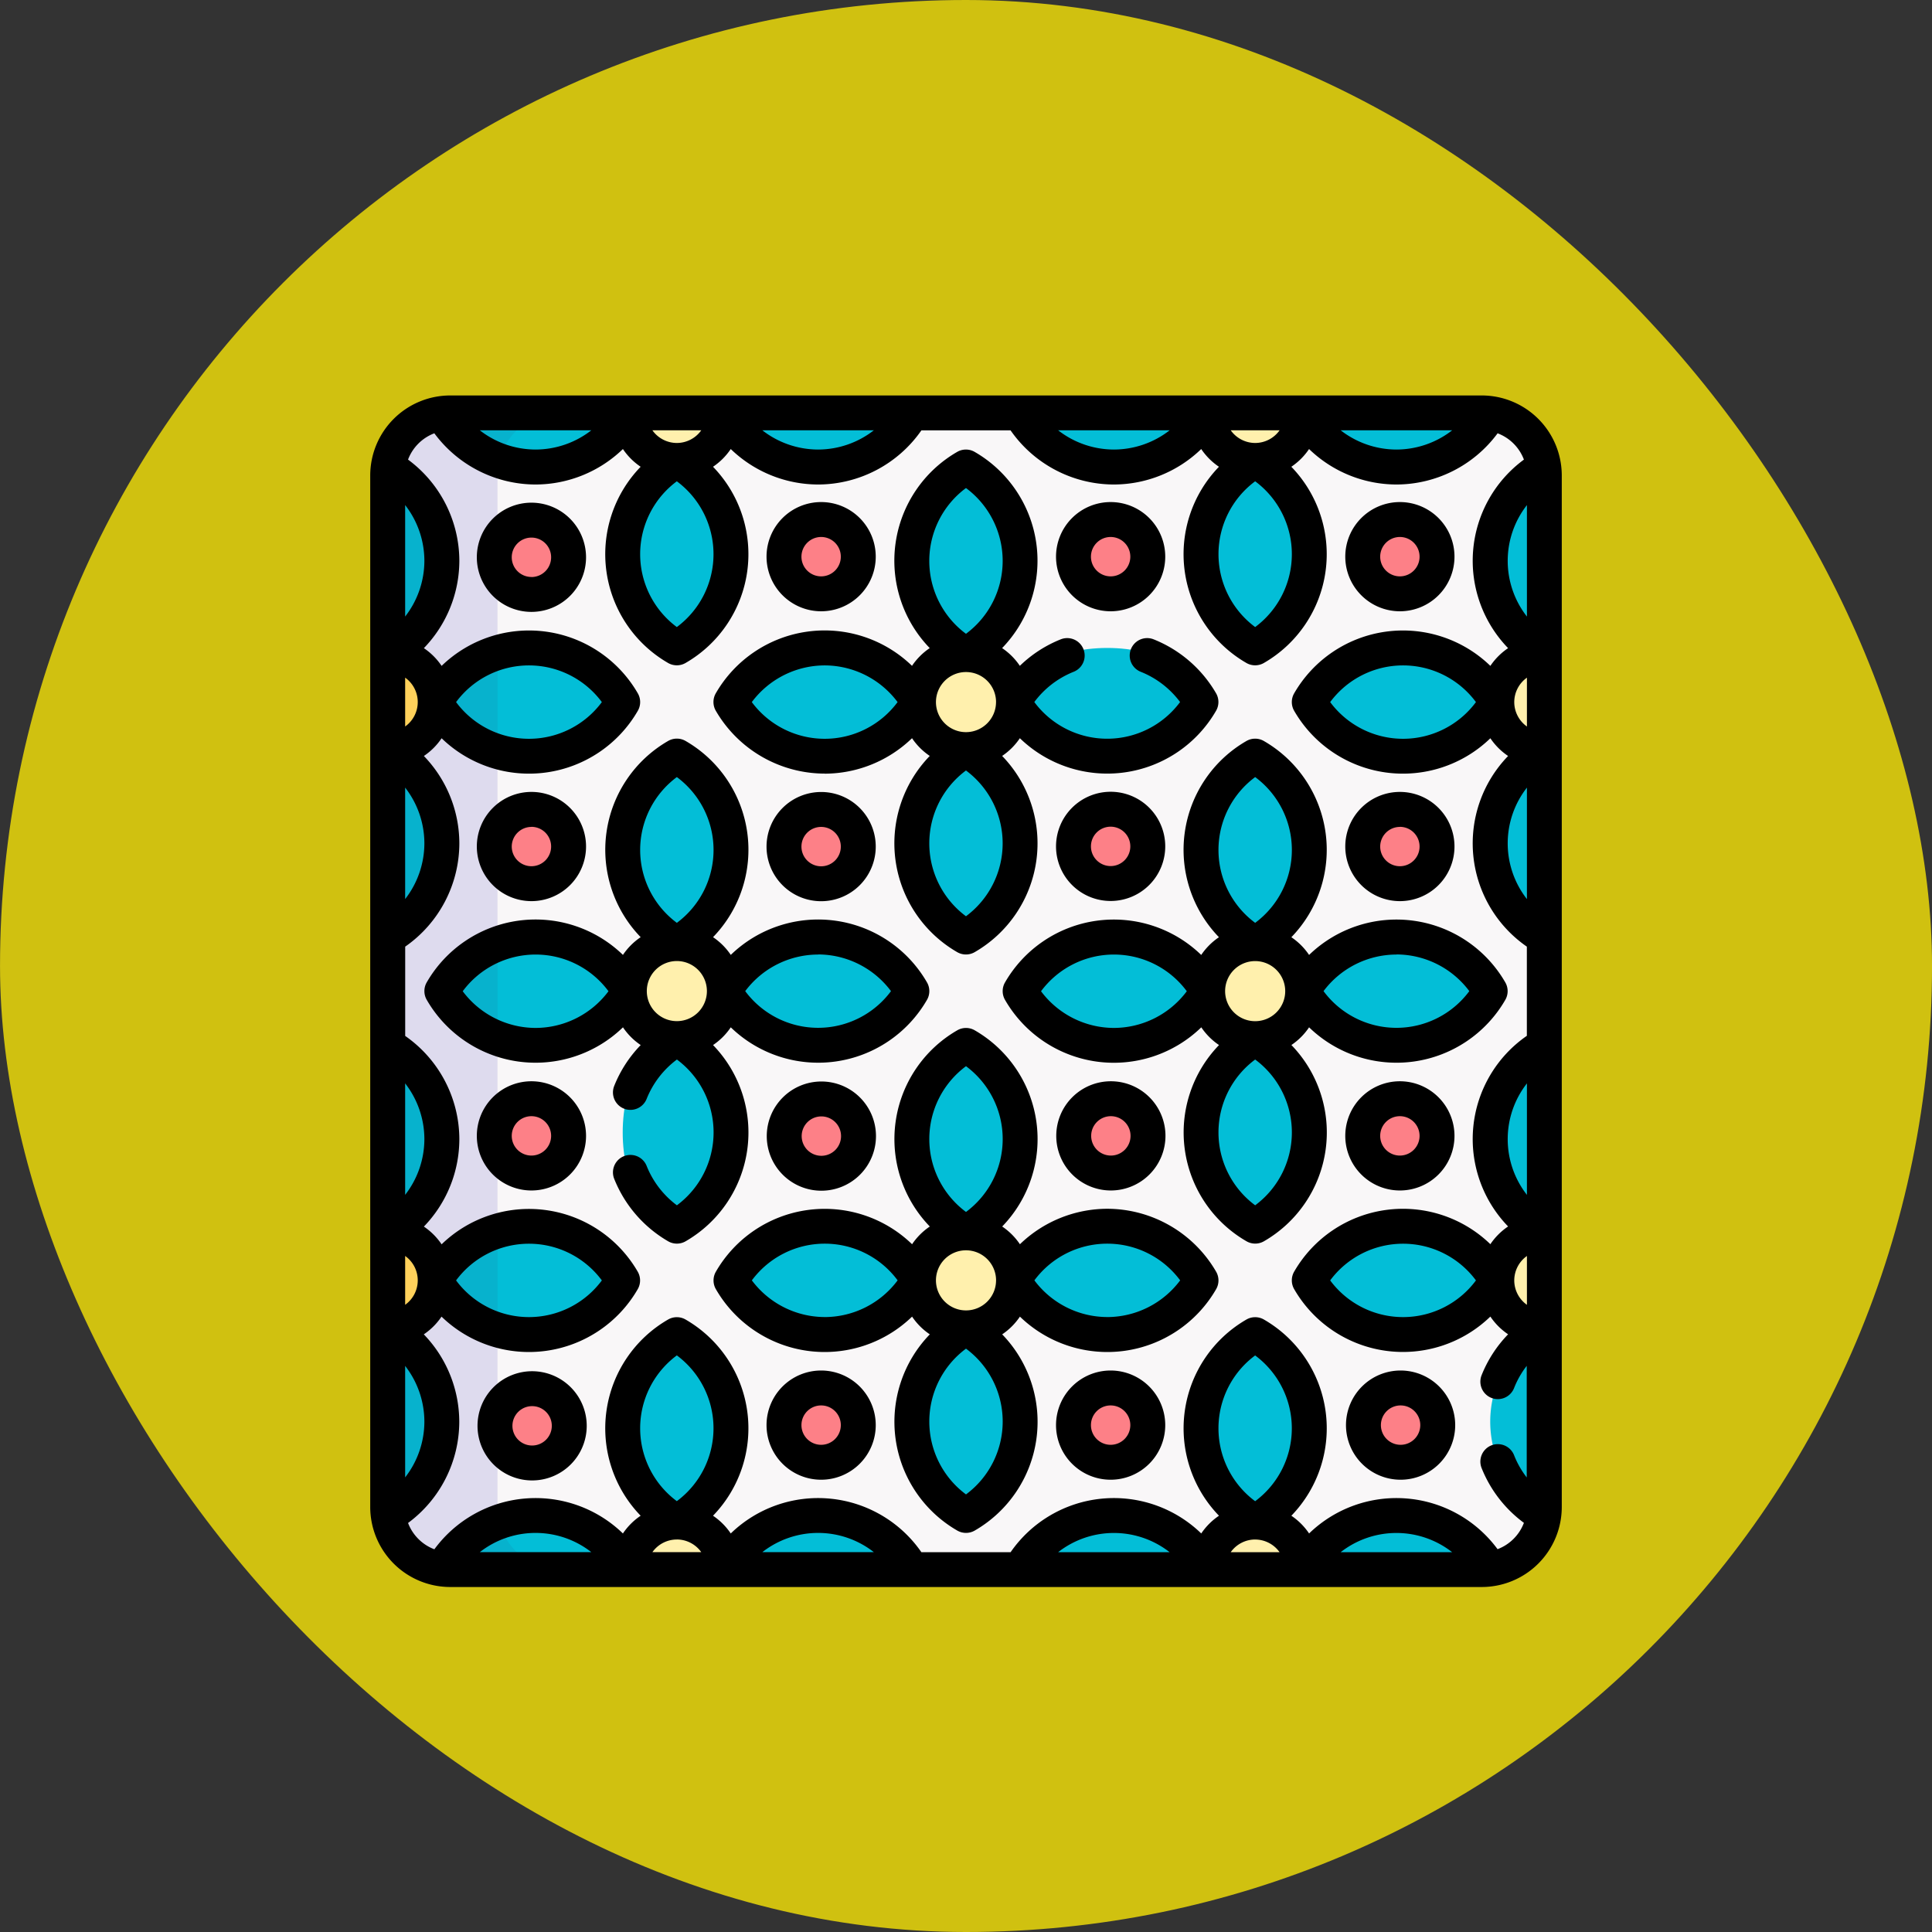 <svg xmlns="http://www.w3.org/2000/svg" width="76.246" height="76.246" viewBox="0 0 76.246 76.246">
  <rect x="0" y="0" width="76.246" height="76.246" fill="#333333" stroke="none"/>
  <g id="Group_1099746" data-name="Group 1099746" transform="translate(-757.025 -5799)">
    <g id="Group_1099707" data-name="Group 1099707" transform="translate(-331.025 4913)">
      <g id="Group_1099487" data-name="Group 1099487" transform="translate(69.051 -5878)">
        <g id="Group_1098742" data-name="Group 1098742" transform="translate(1019 6764)">
          <rect id="Rectangle_400898" data-name="Rectangle 400898" width="76.246" height="76.246" rx="38.123" transform="translate(0 0)" fill="#d0c110"/>
          <rect id="Rectangle_400907" data-name="Rectangle 400907" width="76.246" height="76.246" rx="38.123" transform="translate(0 0)" fill="none"/>
        </g>
      </g>
    </g>
    <g id="loseta" transform="translate(771.636 5814.607)">
      <g id="Group_1099744" data-name="Group 1099744" transform="translate(0.689 0.689)">
        <path id="Path_1241907" data-name="Path 1241907" d="M50.68,53.146H9.966A2.466,2.466,0,0,1,7.5,50.68V9.966A2.466,2.466,0,0,1,9.966,7.5H50.68a2.466,2.466,0,0,1,2.466,2.466V50.68a2.466,2.466,0,0,1-2.466,2.466Z" transform="translate(-7.5 -7.5)" fill="#f9f7f8"/>
        <path id="Path_1241908" data-name="Path 1241908" d="M14.3,53.147H9.966A2.466,2.466,0,0,1,7.5,50.681V9.967A2.466,2.466,0,0,1,9.966,7.5H14.3a2.466,2.466,0,0,0-2.466,2.466V50.681A2.466,2.466,0,0,0,14.3,53.147Z" transform="translate(-7.5 -7.501)" fill="#dedbee"/>
        <g id="Group_1099713" data-name="Group 1099713" transform="translate(4.207 4.207)">
          <circle id="Ellipse_11563" data-name="Ellipse 11563" cx="1.466" cy="1.466" r="1.466" transform="translate(11.434 11.443)" fill="#fd8087"/>
          <circle id="Ellipse_11564" data-name="Ellipse 11564" cx="1.466" cy="1.466" r="1.466" transform="translate(22.867 22.858)" fill="#fd8087"/>
          <circle id="Ellipse_11565" data-name="Ellipse 11565" cx="1.466" cy="1.466" r="1.466" transform="translate(0 11.443)" fill="#fd8087"/>
          <circle id="Ellipse_11566" data-name="Ellipse 11566" cx="1.466" cy="1.466" r="1.466" transform="translate(0 22.858)" fill="#fd8087"/>
          <circle id="Ellipse_11567" data-name="Ellipse 11567" cx="1.466" cy="1.466" r="1.466" transform="translate(34.273 11.443)" fill="#fd8087"/>
          <circle id="Ellipse_11568" data-name="Ellipse 11568" cx="1.466" cy="1.466" r="1.466" transform="translate(34.273 22.858)" fill="#fd8087"/>
          <circle id="Ellipse_11569" data-name="Ellipse 11569" cx="1.466" cy="1.466" r="1.466" transform="translate(34.301 34.273)" fill="#fd8087"/>
          <circle id="Ellipse_11570" data-name="Ellipse 11570" cx="1.466" cy="1.466" r="1.466" transform="translate(0 0.028)" fill="#fd8087"/>
          <circle id="Ellipse_11571" data-name="Ellipse 11571" cx="1.466" cy="1.466" r="1.466" transform="translate(22.858 11.434)" fill="#fd8087"/>
          <circle id="Ellipse_11572" data-name="Ellipse 11572" cx="1.466" cy="1.466" r="1.466" transform="translate(11.434)" fill="#fd8087"/>
          <circle id="Ellipse_11573" data-name="Ellipse 11573" cx="1.466" cy="1.466" r="1.466" transform="translate(22.858)" fill="#fd8087"/>
          <circle id="Ellipse_11574" data-name="Ellipse 11574" cx="1.466" cy="1.466" r="1.466" transform="translate(11.443 22.867)" fill="#fd8087"/>
          <circle id="Ellipse_11575" data-name="Ellipse 11575" cx="1.466" cy="1.466" r="1.466" transform="translate(0.028 34.301)" fill="#fd8087"/>
          <circle id="Ellipse_11576" data-name="Ellipse 11576" cx="1.466" cy="1.466" r="1.466" transform="translate(34.273)" fill="#fd8087"/>
          <circle id="Ellipse_11577" data-name="Ellipse 11577" cx="1.466" cy="1.466" r="1.466" transform="translate(11.434 34.273)" fill="#fd8087"/>
          <circle id="Ellipse_11578" data-name="Ellipse 11578" cx="1.466" cy="1.466" r="1.466" transform="translate(22.858 34.273)" fill="#fd8087"/>
        </g>
        <g id="Group_1099743" data-name="Group 1099743" transform="translate(0 0)">
          <g id="Group_1099718" data-name="Group 1099718" transform="translate(24.96 0)">
            <g id="Group_1099715" data-name="Group 1099715" transform="translate(11.411 2.137)">
              <g id="Group_1099714" data-name="Group 1099714">
                <path id="Path_1241909" data-name="Path 1241909" d="M483.374,30.763a4.272,4.272,0,0,0,0,7.4" transform="translate(-474.098 -30.763)" fill="#03bed7"/>
                <path id="Path_1241910" data-name="Path 1241910" d="M483.374,152.168a4.272,4.272,0,0,0,0,7.4" transform="translate(-474.098 -141.018)" fill="#03bed7"/>
                <ellipse id="Ellipse_11579" data-name="Ellipse 11579" cx="3.7" cy="2.137" rx="3.7" ry="2.137" transform="translate(0 7.138)" fill="#03bed7"/>
              </g>
              <path id="Path_1241911" data-name="Path 1241911" d="M485.957,115.083a1.875,1.875,0,1,1,0-3.75" transform="translate(-476.682 -103.933)" fill="#fff0ad"/>
            </g>
            <g id="Group_1099717" data-name="Group 1099717">
              <g id="Group_1099716" data-name="Group 1099716">
                <path id="Path_1241912" data-name="Path 1241912" d="M400.668,7.5a4.272,4.272,0,0,0,7.4,0" transform="translate(-389.518 -7.5)" fill="#03bed7"/>
                <path id="Path_1241913" data-name="Path 1241913" d="M279.263,7.5a4.272,4.272,0,0,0,7.4,0" transform="translate(-279.263 -7.5)" fill="#03bed7"/>
                <ellipse id="Ellipse_11580" data-name="Ellipse 11580" cx="2.137" cy="3.7" rx="2.137" ry="3.7" transform="translate(7.138 1.875)" fill="#03bed7"/>
              </g>
              <path id="Path_1241914" data-name="Path 1241914" d="M363.583,7.5a1.875,1.875,0,1,1-3.75,0" transform="translate(-352.433 -7.5)" fill="#fff0ad"/>
            </g>
          </g>
          <g id="Group_1099723" data-name="Group 1099723" transform="translate(24.96 24.96)">
            <g id="Group_1099720" data-name="Group 1099720" transform="translate(11.412)">
              <g id="Group_1099719" data-name="Group 1099719">
                <path id="Path_1241915" data-name="Path 1241915" d="M483.374,279.262a4.272,4.272,0,0,0,0,7.4" transform="translate(-474.098 -279.262)" fill="#03bed7"/>
                <path id="Path_1241916" data-name="Path 1241916" d="M483.374,400.667a4.272,4.272,0,0,0,0,7.4" transform="translate(-474.098 -389.517)" fill="#03bed7"/>
                <ellipse id="Ellipse_11581" data-name="Ellipse 11581" cx="3.7" cy="2.137" rx="3.7" ry="2.137" transform="translate(0 7.139)" fill="#03bed7"/>
              </g>
              <path id="Path_1241917" data-name="Path 1241917" d="M485.957,363.582a1.875,1.875,0,1,1,0-3.75" transform="translate(-476.682 -352.432)" fill="#fff0ad"/>
            </g>
            <g id="Group_1099722" data-name="Group 1099722" transform="translate(0 11.412)">
              <g id="Group_1099721" data-name="Group 1099721">
                <path id="Path_1241918" data-name="Path 1241918" d="M408.067,483.374a4.272,4.272,0,0,0-7.4,0" transform="translate(-389.517 -474.098)" fill="#03bed7"/>
                <path id="Path_1241919" data-name="Path 1241919" d="M286.662,483.374a4.272,4.272,0,0,0-7.4,0" transform="translate(-279.262 -474.098)" fill="#03bed7"/>
                <ellipse id="Ellipse_11582" data-name="Ellipse 11582" cx="2.137" cy="3.7" rx="2.137" ry="3.7" transform="translate(7.139)" fill="#03bed7"/>
              </g>
              <path id="Path_1241920" data-name="Path 1241920" d="M359.832,485.957a1.875,1.875,0,1,1,3.75,0" transform="translate(-352.432 -476.682)" fill="#fff0ad"/>
            </g>
          </g>
          <g id="Group_1099726" data-name="Group 1099726" transform="translate(0 2.136)">
            <g id="Group_1099725" data-name="Group 1099725">
              <path id="Path_1241921" data-name="Path 1241921" d="M35.32,110.626a4.271,4.271,0,0,1-7.4,0,4.281,4.281,0,0,1,2.461-1.954,4.275,4.275,0,0,1,4.938,1.954Z" transform="translate(-26.045 -101.351)" fill="#03bed7"/>
              <g id="Group_1099724" data-name="Group 1099724">
                <path id="Path_1241922" data-name="Path 1241922" d="M30.381,110.48v3.907a4.281,4.281,0,0,1-2.461-1.954A4.281,4.281,0,0,1,30.381,110.48Z" transform="translate(-26.045 -103.158)" fill="#07b2cd"/>
                <path id="Path_1241923" data-name="Path 1241923" d="M7.5,159.567a4.272,4.272,0,0,0,0-7.4" transform="translate(-7.5 -141.017)" fill="#07b2cd"/>
                <path id="Path_1241924" data-name="Path 1241924" d="M7.5,38.162a4.272,4.272,0,0,0,0-7.4" transform="translate(-7.5 -30.762)" fill="#07b2cd"/>
              </g>
              <path id="Path_1241925" data-name="Path 1241925" d="M7.5,111.332a1.875,1.875,0,1,1,0,3.75" transform="translate(-7.5 -103.932)" fill="#ffd15b"/>
            </g>
          </g>
          <g id="Group_1099728" data-name="Group 1099728" transform="translate(2.136)">
            <g id="Group_1099727" data-name="Group 1099727">
              <ellipse id="Ellipse_11583" data-name="Ellipse 11583" cx="2.137" cy="3.7" rx="2.137" ry="3.7" transform="translate(7.139 1.875)" fill="#03bed7"/>
              <path id="Path_1241926" data-name="Path 1241926" d="M38.16,7.5a4.272,4.272,0,0,1-7.387.021c0-.007-.009-.014-.013-.021Z" transform="translate(-30.76 -7.5)" fill="#03bed7"/>
              <path id="Path_1241927" data-name="Path 1241927" d="M35.554,7.5a2.467,2.467,0,0,0-2.4,1.889A4.28,4.28,0,0,1,30.9,7.521a2.258,2.258,0,0,1,.317-.021Z" transform="translate(-30.887 -7.5)" fill="#07b2cd"/>
              <path id="Path_1241928" data-name="Path 1241928" d="M152.167,7.5a4.272,4.272,0,0,0,7.4,0" transform="translate(-141.017 -7.5)" fill="#03bed7"/>
              <path id="Path_1241929" data-name="Path 1241929" d="M115.082,7.5a1.875,1.875,0,1,1-3.75,0" transform="translate(-103.932 -7.5)" fill="#fff0ad"/>
            </g>
          </g>
          <g id="Group_1099731" data-name="Group 1099731" transform="translate(0 24.96)">
            <g id="Group_1099730" data-name="Group 1099730">
              <path id="Path_1241930" data-name="Path 1241930" d="M35.32,359.126a4.271,4.271,0,0,1-7.4,0,4.281,4.281,0,0,1,2.461-1.954,4.275,4.275,0,0,1,4.938,1.954Z" transform="translate(-26.045 -349.851)" fill="#03bed7"/>
              <g id="Group_1099729" data-name="Group 1099729">
                <path id="Path_1241931" data-name="Path 1241931" d="M30.381,358.98v3.907a4.281,4.281,0,0,1-2.461-1.954A4.281,4.281,0,0,1,30.381,358.98Z" transform="translate(-26.045 -351.658)" fill="#07b2cd"/>
                <path id="Path_1241932" data-name="Path 1241932" d="M7.5,408.067a4.272,4.272,0,0,0,0-7.4" transform="translate(-7.5 -389.517)" fill="#07b2cd"/>
                <path id="Path_1241933" data-name="Path 1241933" d="M7.5,286.662a4.272,4.272,0,0,0,0-7.4" transform="translate(-7.5 -279.262)" fill="#07b2cd"/>
              </g>
              <path id="Path_1241934" data-name="Path 1241934" d="M7.5,359.833a1.875,1.875,0,1,1,0,3.75" transform="translate(-7.5 -352.433)" fill="#ffd15b"/>
            </g>
          </g>
          <g id="Group_1099733" data-name="Group 1099733" transform="translate(2.136 36.371)">
            <g id="Group_1099732" data-name="Group 1099732">
              <path id="Path_1241935" data-name="Path 1241935" d="M159.567,483.374a4.272,4.272,0,0,0-7.4,0" transform="translate(-141.017 -474.098)" fill="#03bed7"/>
              <path id="Path_1241936" data-name="Path 1241936" d="M38.16,483.376h-7.4c0-.007.008-.014.013-.021a4.272,4.272,0,0,1,7.387.021Z" transform="translate(-30.76 -474.101)" fill="#03bed7"/>
              <path id="Path_1241937" data-name="Path 1241937" d="M35.554,485.819H31.217a2.256,2.256,0,0,1-.317-.021,4.28,4.28,0,0,1,2.256-1.868A2.467,2.467,0,0,0,35.554,485.819Z" transform="translate(-30.887 -476.544)" fill="#07b2cd"/>
              <ellipse id="Ellipse_11584" data-name="Ellipse 11584" cx="2.137" cy="3.7" rx="2.137" ry="3.7" transform="translate(7.139)" fill="#03bed7"/>
              <path id="Path_1241938" data-name="Path 1241938" d="M111.332,485.957a1.875,1.875,0,0,1,3.751,0" transform="translate(-103.932 -476.682)" fill="#fff0ad"/>
            </g>
          </g>
          <g id="Group_1099742" data-name="Group 1099742" transform="translate(2.136 2.136)">
            <g id="Group_1099735" data-name="Group 1099735" transform="translate(0 11.412)">
              <g id="Group_1099734" data-name="Group 1099734">
                <ellipse id="Ellipse_11585" data-name="Ellipse 11585" cx="2.137" cy="3.7" rx="2.137" ry="3.7" transform="translate(7.139)" fill="#03bed7"/>
                <ellipse id="Ellipse_11586" data-name="Ellipse 11586" cx="2.137" cy="3.7" rx="2.137" ry="3.7" transform="translate(7.139 11.15)" fill="#03bed7"/>
                <ellipse id="Ellipse_11587" data-name="Ellipse 11587" cx="3.7" cy="2.137" rx="3.7" ry="2.137" transform="translate(11.15 7.138)" fill="#03bed7"/>
                <path id="Path_1241939" data-name="Path 1241939" d="M38.16,234.876a4.272,4.272,0,0,1-7.4,0,4.282,4.282,0,0,1,2.2-1.864,4.272,4.272,0,0,1,5.2,1.864Z" transform="translate(-30.76 -225.601)" fill="#03bed7"/>
              </g>
              <path id="Path_1241940" data-name="Path 1241940" d="M32.961,235.7v3.729a4.282,4.282,0,0,1-2.2-1.864,4.282,4.282,0,0,1,2.2-1.864Z" transform="translate(-30.76 -228.289)" fill="#07b2cd"/>
              <circle id="Ellipse_11588" data-name="Ellipse 11588" cx="1.875" cy="1.875" r="1.875" transform="translate(7.4 7.4)" fill="#fff0ad"/>
            </g>
            <g id="Group_1099737" data-name="Group 1099737" transform="translate(22.823 11.412)">
              <g id="Group_1099736" data-name="Group 1099736">
                <ellipse id="Ellipse_11589" data-name="Ellipse 11589" cx="2.137" cy="3.7" rx="2.137" ry="3.7" transform="translate(7.139)" fill="#03bed7"/>
                <ellipse id="Ellipse_11590" data-name="Ellipse 11590" cx="2.137" cy="3.7" rx="2.137" ry="3.7" transform="translate(7.139 11.15)" fill="#03bed7"/>
                <ellipse id="Ellipse_11591" data-name="Ellipse 11591" cx="3.7" cy="2.137" rx="3.7" ry="2.137" transform="translate(11.15 7.138)" fill="#03bed7"/>
                <ellipse id="Ellipse_11592" data-name="Ellipse 11592" cx="3.7" cy="2.137" rx="3.7" ry="2.137" transform="translate(0 7.138)" fill="#03bed7"/>
              </g>
              <circle id="Ellipse_11593" data-name="Ellipse 11593" cx="1.875" cy="1.875" r="1.875" transform="translate(7.4 7.4)" fill="#fff0ad"/>
            </g>
            <g id="Group_1099739" data-name="Group 1099739" transform="translate(11.412)">
              <g id="Group_1099738" data-name="Group 1099738">
                <ellipse id="Ellipse_11594" data-name="Ellipse 11594" cx="3.7" cy="2.137" rx="3.7" ry="2.137" transform="translate(11.15 7.139)" fill="#03bed7"/>
                <ellipse id="Ellipse_11595" data-name="Ellipse 11595" cx="3.7" cy="2.137" rx="3.7" ry="2.137" transform="translate(0 7.139)" fill="#03bed7"/>
                <ellipse id="Ellipse_11596" data-name="Ellipse 11596" cx="2.137" cy="3.7" rx="2.137" ry="3.7" transform="translate(7.139 11.15)" fill="#03bed7"/>
                <ellipse id="Ellipse_11597" data-name="Ellipse 11597" cx="2.137" cy="3.7" rx="2.137" ry="3.7" transform="translate(7.139)" fill="#03bed7"/>
              </g>
              <circle id="Ellipse_11598" data-name="Ellipse 11598" cx="1.875" cy="1.875" r="1.875" transform="translate(7.4 7.4)" fill="#fff0ad"/>
            </g>
            <g id="Group_1099741" data-name="Group 1099741" transform="translate(11.412 22.823)">
              <g id="Group_1099740" data-name="Group 1099740">
                <ellipse id="Ellipse_11599" data-name="Ellipse 11599" cx="3.7" cy="2.137" rx="3.7" ry="2.137" transform="translate(11.15 7.139)" fill="#03bed7"/>
                <ellipse id="Ellipse_11600" data-name="Ellipse 11600" cx="3.7" cy="2.137" rx="3.7" ry="2.137" transform="translate(0 7.139)" fill="#03bed7"/>
                <ellipse id="Ellipse_11601" data-name="Ellipse 11601" cx="2.137" cy="3.7" rx="2.137" ry="3.7" transform="translate(7.139 11.15)" fill="#03bed7"/>
                <ellipse id="Ellipse_11602" data-name="Ellipse 11602" cx="2.137" cy="3.7" rx="2.137" ry="3.7" transform="translate(7.139)" fill="#03bed7"/>
              </g>
              <circle id="Ellipse_11603" data-name="Ellipse 11603" cx="1.875" cy="1.875" r="1.875" transform="translate(7.4 7.4)" fill="#fff0ad"/>
            </g>
          </g>
        </g>
      </g>
      <g id="Group_1099745" data-name="Group 1099745" transform="translate(0)">
        <path id="Path_1241941" data-name="Path 1241941" d="M34.655,159.6a2.587,2.587,0,0,0,.7-.7,4.957,4.957,0,0,0,7.743-1.084.689.689,0,0,0,0-.69,4.957,4.957,0,0,0-7.743-1.084,2.585,2.585,0,0,0-.7-.7,4.957,4.957,0,0,0-1.083-7.743.689.689,0,0,0-.69,0,4.957,4.957,0,0,0-1.083,7.743,2.587,2.587,0,0,0-.7.7,4.957,4.957,0,0,0-7.743,1.083.689.689,0,0,0,0,.69A4.957,4.957,0,0,0,31.1,158.9a2.586,2.586,0,0,0,.7.7,4.956,4.956,0,0,0-1.046,1.615.689.689,0,0,0,1.281.508,3.6,3.6,0,0,1,1.194-1.552,3.582,3.582,0,0,1,0,5.753,3.6,3.6,0,0,1-1.194-1.553.689.689,0,1,0-1.281.508,4.984,4.984,0,0,0,2.129,2.465.689.689,0,0,0,.69,0,4.958,4.958,0,0,0,1.083-7.743Zm-.242-2.129h0a1.186,1.186,0,1,1-1.186-1.187A1.188,1.188,0,0,1,34.413,157.477Zm4.389-1.447a3.6,3.6,0,0,1,2.876,1.448,3.582,3.582,0,0,1-5.753,0A3.6,3.6,0,0,1,38.8,156.028Zm-5.575-7a3.581,3.581,0,0,1,0,5.753,3.581,3.581,0,0,1,0-5.753Zm-5.575,9.9a3.6,3.6,0,0,1-2.876-1.448,3.581,3.581,0,0,1,5.753,0A3.6,3.6,0,0,1,27.651,158.924Z" transform="translate(-21.126 -133.964)"/>
        <path id="Path_1241942" data-name="Path 1241942" d="M283.154,159.6a2.586,2.586,0,0,0,.7-.7,4.957,4.957,0,0,0,7.743-1.083.689.689,0,0,0,0-.69,4.957,4.957,0,0,0-7.743-1.083,2.586,2.586,0,0,0-.7-.7,4.957,4.957,0,0,0-1.084-7.743.689.689,0,0,0-.69,0,4.957,4.957,0,0,0-1.083,7.743,2.586,2.586,0,0,0-.7.7,4.957,4.957,0,0,0-7.743,1.083.689.689,0,0,0,0,.69A4.957,4.957,0,0,0,279.6,158.9a2.587,2.587,0,0,0,.7.7,4.957,4.957,0,0,0,1.083,7.743.689.689,0,0,0,.69,0,4.957,4.957,0,0,0,1.084-7.743Zm-.242-2.128a1.186,1.186,0,1,1-1.186-1.186A1.188,1.188,0,0,1,282.912,157.476Zm4.389-1.448a3.6,3.6,0,0,1,2.876,1.448,3.581,3.581,0,0,1-5.753,0A3.6,3.6,0,0,1,287.3,156.028Zm-5.575-7a3.581,3.581,0,0,1,0,5.753,3.581,3.581,0,0,1,0-5.753Zm-5.575,9.9a3.6,3.6,0,0,1-2.876-1.448,3.581,3.581,0,0,1,5.753,0A3.6,3.6,0,0,1,276.15,158.924Zm5.575,7a3.581,3.581,0,0,1,0-5.753,3.581,3.581,0,0,1,0,5.753Z" transform="translate(-246.802 -133.964)"/>
        <path id="Path_1241943" data-name="Path 1241943" d="M151.9,36.053a4.976,4.976,0,0,0,3.447-1.4,2.585,2.585,0,0,0,.7.7,4.957,4.957,0,0,0,1.083,7.743.689.689,0,0,0,.69,0,4.957,4.957,0,0,0,1.083-7.743,2.584,2.584,0,0,0,.7-.7,4.957,4.957,0,0,0,7.743-1.083.689.689,0,0,0,0-.69,4.985,4.985,0,0,0-2.465-2.129.689.689,0,0,0-.508,1.281,3.6,3.6,0,0,1,1.553,1.194,3.582,3.582,0,0,1-5.753,0,3.6,3.6,0,0,1,1.552-1.194.689.689,0,0,0-.508-1.281,4.957,4.957,0,0,0-1.615,1.046,2.586,2.586,0,0,0-.7-.7,4.957,4.957,0,0,0-1.083-7.743.689.689,0,0,0-.69,0,4.957,4.957,0,0,0-1.083,7.743,2.586,2.586,0,0,0-.7.7,4.957,4.957,0,0,0-7.743,1.083.689.689,0,0,0,0,.69,4.979,4.979,0,0,0,4.3,2.48Zm6.762-2.825a1.188,1.188,0,0,1-1.186,1.186h0a1.186,1.186,0,1,1,1.187-1.186Zm-1.186,8.452a3.582,3.582,0,0,1,0-5.753,3.582,3.582,0,0,1,0,5.753Zm0-16.9a3.581,3.581,0,0,1,0,5.753,3.581,3.581,0,0,1,0-5.753Zm-5.575,7a3.6,3.6,0,0,1,2.876,1.448,3.581,3.581,0,0,1-5.753,0A3.6,3.6,0,0,1,151.9,31.78Z" transform="translate(-133.965 -21.127)"/>
        <path id="Path_1241944" data-name="Path 1241944" d="M163.05,278.9a4.977,4.977,0,0,0-3.447,1.4,2.585,2.585,0,0,0-.7-.7,4.957,4.957,0,0,0-1.083-7.743.689.689,0,0,0-.69,0,4.957,4.957,0,0,0-1.083,7.743,2.585,2.585,0,0,0-.7.7,4.957,4.957,0,0,0-7.743,1.083.689.689,0,0,0,0,.69,4.957,4.957,0,0,0,7.743,1.083,2.586,2.586,0,0,0,.7.7,4.957,4.957,0,0,0,1.083,7.743.689.689,0,0,0,.69,0,4.957,4.957,0,0,0,1.083-7.743,2.585,2.585,0,0,0,.7-.7,4.957,4.957,0,0,0,7.743-1.083.689.689,0,0,0,0-.69A4.979,4.979,0,0,0,163.05,278.9Zm-4.389,2.825a1.186,1.186,0,1,1-1.186-1.186A1.188,1.188,0,0,1,158.662,281.726Zm-1.186-8.452a3.581,3.581,0,0,1,0,5.753,3.581,3.581,0,0,1,0-5.753Zm-5.575,9.9a3.6,3.6,0,0,1-2.876-1.448,3.581,3.581,0,0,1,5.753,0A3.6,3.6,0,0,1,151.9,283.174Zm5.575,7a3.581,3.581,0,0,1,0-5.753,3.581,3.581,0,0,1,0,5.753Zm5.575-7a3.6,3.6,0,0,1-2.876-1.448,3.581,3.581,0,0,1,5.753,0A3.6,3.6,0,0,1,163.05,283.174Z" transform="translate(-133.963 -246.803)"/>
        <path id="Path_1241945" data-name="Path 1241945" d="M170.292,172.548a2.155,2.155,0,1,0,2.155-2.155A2.157,2.157,0,0,0,170.292,172.548Zm2.932,0a.777.777,0,1,1-.777-.777A.778.778,0,0,1,173.224,172.548Z" transform="translate(-154.652 -154.744)"/>
        <path id="Path_1241946" data-name="Path 1241946" d="M299.094,296.838a2.155,2.155,0,1,0-2.155,2.155A2.157,2.157,0,0,0,299.094,296.838Zm-2.932,0a.777.777,0,1,1,.777.777A.778.778,0,0,1,296.162,296.838Z" transform="translate(-267.71 -267.618)"/>
        <path id="Path_1241947" data-name="Path 1241947" d="M47.956,174.7a2.155,2.155,0,1,0-2.155-2.155A2.157,2.157,0,0,0,47.956,174.7Zm0-2.932a.777.777,0,1,1-.777.777A.778.778,0,0,1,47.956,171.771Z" transform="translate(-41.594 -154.744)"/>
        <path id="Path_1241948" data-name="Path 1241948" d="M47.956,294.683a2.155,2.155,0,1,0,2.155,2.155A2.157,2.157,0,0,0,47.956,294.683Zm0,2.932a.777.777,0,1,1,.777-.777A.778.778,0,0,1,47.956,297.615Z" transform="translate(-41.594 -267.618)"/>
        <path id="Path_1241949" data-name="Path 1241949" d="M421.129,174.7a2.155,2.155,0,1,0-2.155-2.155A2.157,2.157,0,0,0,421.129,174.7Zm0-2.932a.777.777,0,1,1-.777.777A.778.778,0,0,1,421.129,171.771Z" transform="translate(-380.494 -154.744)"/>
        <path id="Path_1241950" data-name="Path 1241950" d="M421.129,294.683a2.155,2.155,0,1,0,2.155,2.155A2.157,2.157,0,0,0,421.129,294.683Zm0,2.932a.777.777,0,1,1,.777-.777A.778.778,0,0,1,421.129,297.615Z" transform="translate(-380.494 -267.618)"/>
        <path id="Path_1241951" data-name="Path 1241951" d="M421.43,418.973a2.155,2.155,0,1,0,2.155,2.155A2.157,2.157,0,0,0,421.43,418.973Zm0,2.932a.777.777,0,1,1,.777-.777A.778.778,0,0,1,421.43,421.905Z" transform="translate(-380.767 -380.493)"/>
        <path id="Path_1241952" data-name="Path 1241952" d="M47.956,46.1a2.155,2.155,0,1,0,2.155,2.155A2.157,2.157,0,0,0,47.956,46.1Zm0,2.932a.777.777,0,1,1,.777-.777A.778.778,0,0,1,47.956,49.035Z" transform="translate(-41.594 -41.869)"/>
        <path id="Path_1241953" data-name="Path 1241953" d="M294.684,172.447a2.155,2.155,0,1,0,2.155-2.155A2.157,2.157,0,0,0,294.684,172.447Zm2.932,0a.777.777,0,1,1-.777-.777A.778.778,0,0,1,297.616,172.447Z" transform="translate(-267.619 -154.652)"/>
        <path id="Path_1241954" data-name="Path 1241954" d="M172.447,50.111a2.155,2.155,0,1,0-2.155-2.155A2.157,2.157,0,0,0,172.447,50.111Zm0-2.932a.777.777,0,1,1-.777.777A.778.778,0,0,1,172.447,47.179Z" transform="translate(-154.652 -41.594)"/>
        <path id="Path_1241955" data-name="Path 1241955" d="M296.839,50.111a2.155,2.155,0,1,0-2.155-2.155A2.157,2.157,0,0,0,296.839,50.111Zm0-2.932a.777.777,0,1,1-.777.777A.778.778,0,0,1,296.839,47.179Z" transform="translate(-267.619 -41.594)"/>
        <path id="Path_1241956" data-name="Path 1241956" d="M170.393,296.939a2.155,2.155,0,1,0,2.155-2.155A2.157,2.157,0,0,0,170.393,296.939Zm2.932,0a.777.777,0,1,1-.777-.777A.778.778,0,0,1,173.325,296.939Z" transform="translate(-154.744 -267.71)"/>
        <path id="Path_1241957" data-name="Path 1241957" d="M48.257,419.275a2.155,2.155,0,1,0,2.155,2.155A2.157,2.157,0,0,0,48.257,419.275Zm0,2.932a.777.777,0,1,1,.777-.777A.778.778,0,0,1,48.257,422.207Z" transform="translate(-41.868 -380.767)"/>
        <path id="Path_1241958" data-name="Path 1241958" d="M421.129,50.111a2.155,2.155,0,1,0-2.155-2.155A2.157,2.157,0,0,0,421.129,50.111Zm0-2.932a.777.777,0,1,1-.777.777A.778.778,0,0,1,421.129,47.179Z" transform="translate(-380.494 -41.594)"/>
        <path id="Path_1241959" data-name="Path 1241959" d="M172.447,418.973a2.155,2.155,0,1,0,2.155,2.155A2.157,2.157,0,0,0,172.447,418.973Zm0,2.932a.777.777,0,1,1,.777-.777A.778.778,0,0,1,172.447,421.905Z" transform="translate(-154.652 -380.493)"/>
        <path id="Path_1241960" data-name="Path 1241960" d="M296.839,418.973a2.155,2.155,0,1,0,2.155,2.155A2.157,2.157,0,0,0,296.839,418.973Zm0,2.932a.777.777,0,1,1,.777-.777A.778.778,0,0,1,296.839,421.905Z" transform="translate(-267.619 -380.493)"/>
        <path id="Path_1241961" data-name="Path 1241961" d="M43.869,0H3.155A3.159,3.159,0,0,0,0,3.155V43.869a3.159,3.159,0,0,0,3.155,3.155H43.869a3.159,3.159,0,0,0,3.155-3.155V3.155A3.159,3.159,0,0,0,43.869,0Zm1.28,34.924a1.185,1.185,0,0,1,.5-.964v1.928A1.185,1.185,0,0,1,45.149,34.924Zm0-22.823a1.185,1.185,0,0,1,.5-.964v1.928A1.185,1.185,0,0,1,45.149,12.1Zm.5-3.375a3.569,3.569,0,0,1,0-4.4Zm0,11.15a3.569,3.569,0,0,1,0-4.4Zm0,11.673a3.569,3.569,0,0,1,0-4.4ZM34.924,3.387a3.582,3.582,0,0,1,0,5.753,3.582,3.582,0,0,1,0-5.753Zm0-1.512h0a1.185,1.185,0,0,1-.964-.5h1.928A1.185,1.185,0,0,1,34.924,1.875Zm7.775-.5a3.589,3.589,0,0,1-2.2.759,3.588,3.588,0,0,1-2.2-.759Zm-11.15,0a3.589,3.589,0,0,1-2.2.759,3.588,3.588,0,0,1-2.2-.759ZM12.1,3.387a3.582,3.582,0,0,1,0,5.753,3.582,3.582,0,0,1,0-5.753Zm0-1.512a1.185,1.185,0,0,1-.964-.5h1.928A1.185,1.185,0,0,1,12.1,1.875Zm7.775-.5a3.589,3.589,0,0,1-2.2.759,3.589,3.589,0,0,1-2.2-.759Zm-11.15,0a3.589,3.589,0,0,1-2.2.759,3.588,3.588,0,0,1-2.2-.759ZM1.378,33.959a1.183,1.183,0,0,1,0,1.928Zm0-22.823a1.183,1.183,0,0,1,0,1.928Zm0,27.162a3.589,3.589,0,0,1,.759,2.2,3.588,3.588,0,0,1-.759,2.2Zm0-11.15a3.589,3.589,0,0,1,.759,2.2,3.589,3.589,0,0,1-.759,2.2Zm0-11.673a3.589,3.589,0,0,1,.759,2.2,3.588,3.588,0,0,1-.759,2.2Zm0-11.15a3.589,3.589,0,0,1,.759,2.2,3.588,3.588,0,0,1-.759,2.2ZM12.1,43.636a3.582,3.582,0,0,1,0-5.753,3.582,3.582,0,0,1,0,5.753Zm0,1.512a1.185,1.185,0,0,1,.964.5H11.136A1.185,1.185,0,0,1,12.1,45.149Zm-7.775.5a3.569,3.569,0,0,1,4.4,0Zm11.15,0a3.569,3.569,0,0,1,4.4,0Zm19.448-2.01a3.582,3.582,0,0,1,0-5.753,3.582,3.582,0,0,1,0,5.753Zm0,1.512a1.185,1.185,0,0,1,.964.5H33.959A1.185,1.185,0,0,1,34.924,45.149Zm-7.775.5a3.569,3.569,0,0,1,4.4,0Zm11.15,0a3.569,3.569,0,0,1,4.4,0Zm6.195-.115a4.955,4.955,0,0,0-7.441-.624,2.587,2.587,0,0,0-.7-.7,4.957,4.957,0,0,0-1.083-7.743.689.689,0,0,0-.69,0,4.957,4.957,0,0,0-1.083,7.743,2.586,2.586,0,0,0-.7.7,4.955,4.955,0,0,0-7.524.74H21.752a4.955,4.955,0,0,0-7.524-.74,2.587,2.587,0,0,0-.7-.7,4.957,4.957,0,0,0-1.083-7.743.689.689,0,0,0-.69,0,4.957,4.957,0,0,0-1.083,7.743,2.586,2.586,0,0,0-.7.7,4.955,4.955,0,0,0-7.441.624,1.784,1.784,0,0,1-1.038-1.038A4.98,4.98,0,0,0,3.514,40.5a4.976,4.976,0,0,0-1.4-3.447,2.586,2.586,0,0,0,.7-.7,4.957,4.957,0,0,0,7.743-1.083.689.689,0,0,0,0-.69A4.957,4.957,0,0,0,2.817,33.5a2.586,2.586,0,0,0-.7-.7,4.976,4.976,0,0,0,1.4-3.447,4.98,4.98,0,0,0-2.137-4.077V21.752a4.98,4.98,0,0,0,2.137-4.077,4.976,4.976,0,0,0-1.4-3.447,2.584,2.584,0,0,0,.7-.7,4.957,4.957,0,0,0,7.743-1.083.689.689,0,0,0,0-.69,4.957,4.957,0,0,0-7.743-1.083,2.586,2.586,0,0,0-.7-.7,4.976,4.976,0,0,0,1.4-3.447A4.98,4.98,0,0,0,1.492,2.531,1.783,1.783,0,0,1,2.53,1.493,4.982,4.982,0,0,0,6.525,3.514a4.976,4.976,0,0,0,3.447-1.4,2.586,2.586,0,0,0,.7.7,4.957,4.957,0,0,0,1.083,7.743.689.689,0,0,0,.69,0,4.957,4.957,0,0,0,1.083-7.743,2.585,2.585,0,0,0,.7-.7,4.976,4.976,0,0,0,3.447,1.4,4.98,4.98,0,0,0,4.077-2.137h3.519a4.98,4.98,0,0,0,4.077,2.137,4.977,4.977,0,0,0,3.447-1.4,2.585,2.585,0,0,0,.7.7,4.957,4.957,0,0,0,1.083,7.743.689.689,0,0,0,.69,0,4.957,4.957,0,0,0,1.083-7.743,2.585,2.585,0,0,0,.7-.7,4.976,4.976,0,0,0,3.447,1.4,4.98,4.98,0,0,0,3.994-2.021,1.784,1.784,0,0,1,1.038,1.038,4.955,4.955,0,0,0-.624,7.441,2.587,2.587,0,0,0-.7.7,4.957,4.957,0,0,0-7.743,1.083.689.689,0,0,0,0,.69,4.957,4.957,0,0,0,7.743,1.083,2.586,2.586,0,0,0,.7.7,4.955,4.955,0,0,0,.74,7.524v3.519a4.955,4.955,0,0,0-.74,7.524,2.586,2.586,0,0,0-.7.7,4.957,4.957,0,0,0-7.743,1.083.689.689,0,0,0,0,.69,4.957,4.957,0,0,0,7.743,1.083,2.585,2.585,0,0,0,.7.7,4.958,4.958,0,0,0-1.046,1.615.689.689,0,1,0,1.281.508,3.559,3.559,0,0,1,.5-.878V42.7a3.563,3.563,0,0,1-.5-.879.689.689,0,1,0-1.281.508,4.981,4.981,0,0,0,1.67,2.163,1.785,1.785,0,0,1-1.038,1.038ZM3.388,34.924a3.581,3.581,0,0,1,5.753,0,3.581,3.581,0,0,1-5.753,0Zm0-22.823a3.581,3.581,0,0,1,5.753,0,3.581,3.581,0,0,1-5.753,0Zm40.249,0a3.581,3.581,0,0,1-5.753,0,3.581,3.581,0,0,1,5.753,0Zm0,22.823a3.581,3.581,0,0,1-5.753,0,3.581,3.581,0,0,1,5.753,0Z" transform="translate(0)"/>
      </g>
    </g>
  </g>
</svg>
